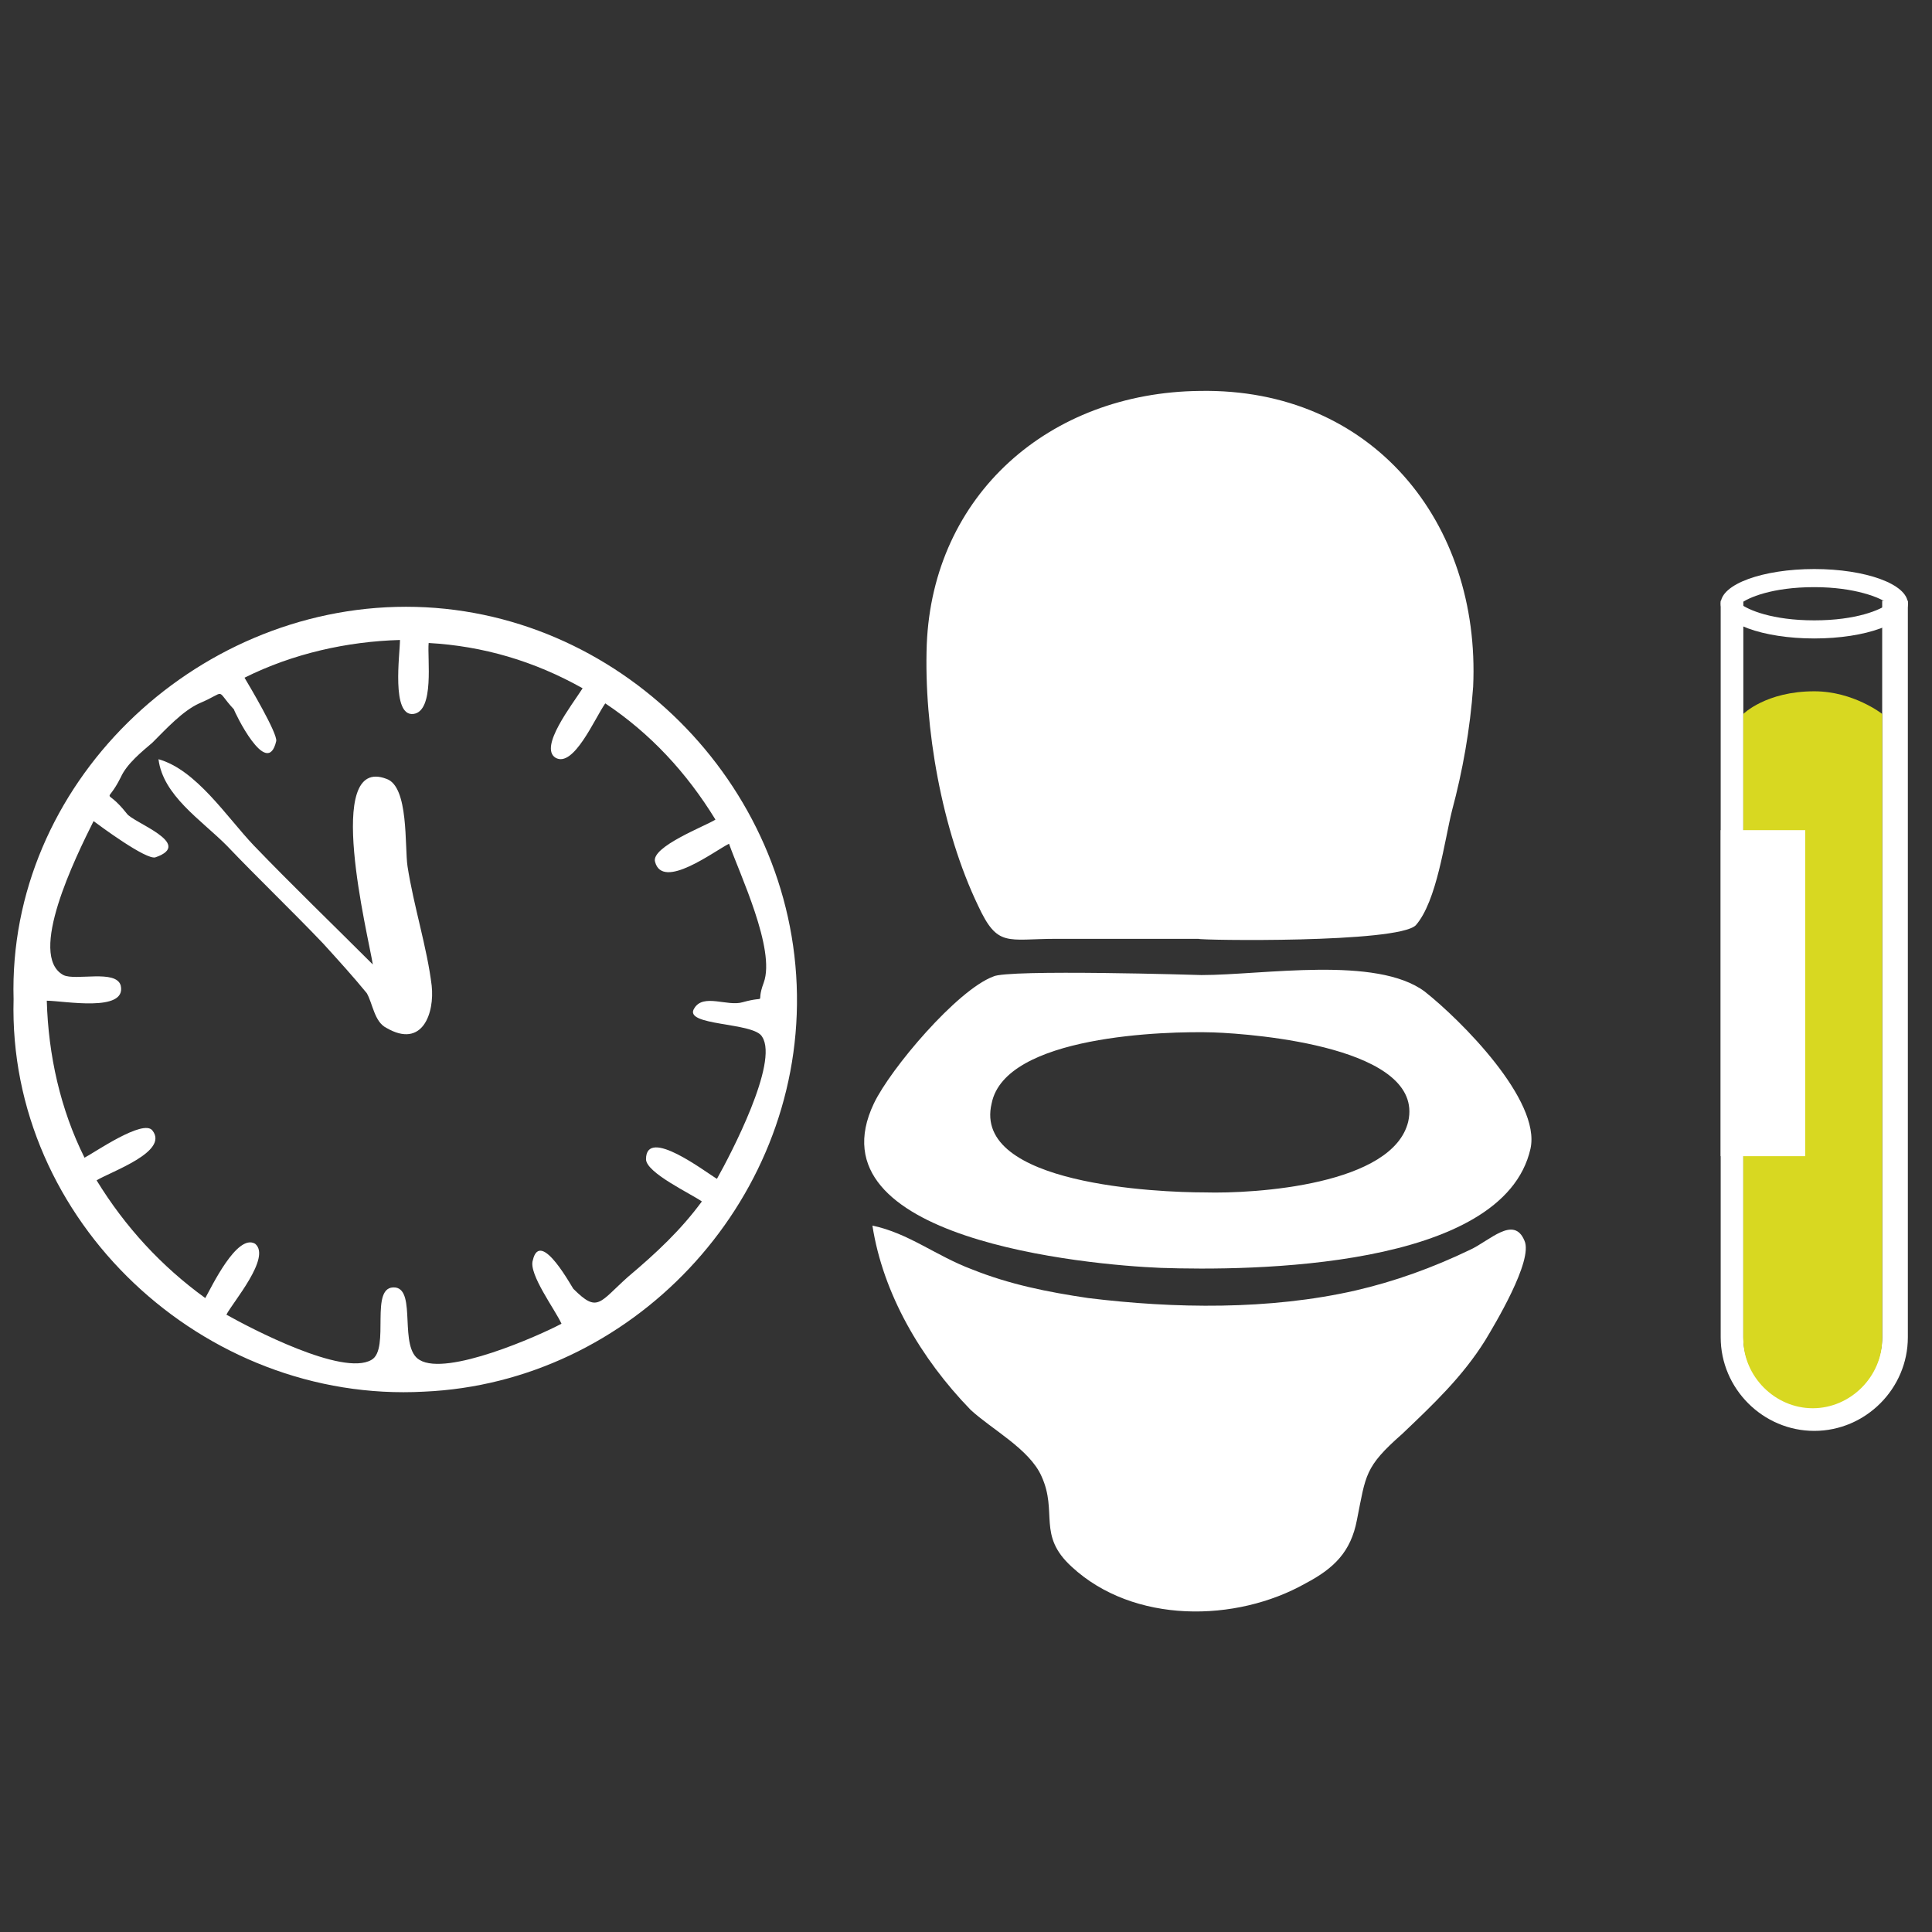 <?xml version="1.0" encoding="utf-8"?>
<!-- Generator: Adobe Illustrator 22.1.0, SVG Export Plug-In . SVG Version: 6.00 Build 0)  -->
<svg version="1.1" id="Layer_1" xmlns="http://www.w3.org/2000/svg" xmlns:xlink="http://www.w3.org/1999/xlink" x="0px" y="0px"
	 viewBox="0 0 128 128" style="enable-background:new 0 0 128 128;" xml:space="preserve">
<rect x="0" y="0" width="128" height="128" fill="#333333" stroke="none"/>
<style type="text/css">
	.st0{fill:#FFFFFF;}
	.st1{fill:none;}
	.st2{fill:#D8D821;}
</style>
<g>
	<path class="st0" d="M79.4,62.2c-3.2,0-6.3,0-9.4,0c-3.3,0-3.9,0.6-5.2-2.2c-2.4-5-3.6-11.8-3.4-17.3c0.4-9.9,8.1-16.7,18.1-16.8
		c11.4-0.2,18.6,8.7,18.1,19.6c-0.2,2.8-0.7,5.6-1.4,8.2c-0.5,2-1,6-2.4,7.6C92.6,62.5,79.4,62.3,79.4,62.2z"/>
	<path class="st0" d="M57.8,81.2c2.4,0.5,4.2,2,6.6,2.9c2.5,1,5,1.5,7.7,1.9c5.7,0.7,12,0.8,17.7-0.5c2.6-0.6,5.1-1.5,7.6-2.7
		c1.3-0.6,2.9-2.3,3.6-0.6c0.6,1.3-2,5.6-2.6,6.6c-1.5,2.4-3.4,4.2-5.5,6.2c-2.5,2.2-2.4,2.7-3,5.7c-0.4,2.1-1.5,3.2-3.4,4.2
		c-4.6,2.6-11.4,2.7-15.5-1.1c-2.3-2.1-0.9-3.6-2-6c-0.8-1.8-3.3-3.1-4.7-4.4C61,90,58.5,85.7,57.8,81.2z"/>
	<path class="st0" d="M79.6,64.6c4.1,0,11.6-1.3,14.8,1.1c2.4,1.9,7.7,7.2,7,10.4c-1.8,8-18.6,8.1-24.5,7.9
		c-4.9-0.2-23.3-1.9-19-10.9c1.1-2.3,5.5-7.5,7.9-8.4C66.7,64.2,79.6,64.6,79.6,64.6z M79.8,79c3.4,0.1,12.5-0.5,13.5-4.7
		c1.1-4.9-10.1-5.8-12.9-5.9c-3.2-0.1-13.8,0.2-14.7,4.7C64.4,78.5,76.8,79,79.8,79z"/>
</g>
<g>
	<path class="st0" d="M0.9,66.2c-0.4-14.2,11.9-26,26-26c14,0,25.7,11.7,25.9,25.7C53,79.8,41.8,91.6,28.1,92.2
		C13.5,93,0.5,80.9,0.9,66.2z M15,87.1c1.6,0.9,7.7,4.1,9.6,3c1.3-0.7-0.2-5,1.6-4.8c1.4,0.2,0.2,4,1.6,4.8c1.8,1.1,7.9-1.6,9.4-2.4
		c-0.4-0.9-2.2-3.3-1.9-4.2c0.5-2.2,2.7,2,2.7,1.9c1.6,1.6,1.7,0.9,3.6-0.8c1.9-1.6,3.5-3.1,4.9-5c-0.7-0.5-3.7-1.9-3.7-2.8
		c0-2.2,4,0.9,4.7,1.3c0.9-1.6,4.1-7.7,3-9.4c-0.5-1-5.3-0.7-4.5-1.9c0.6-1,2.2-0.1,3.2-0.4c1.8-0.5,0.8,0.3,1.4-1.3
		c0.8-2.2-1.6-7.2-2.3-9.2c-1,0.5-4.4,3.1-4.9,1.2c-0.3-1,3.4-2.4,4-2.8c-1.9-3.1-4.3-5.7-7.3-7.7c-0.7,1-2.1,4.3-3.3,3.6
		c-1.1-0.7,1.1-3.5,1.8-4.6c-3.2-1.8-6.6-2.8-10.2-3c-0.1,1,0.4,4.5-1,4.7c-1.5,0.2-0.9-4-0.9-4.9c-3.5,0.1-7.1,0.9-10.3,2.5
		c0.3,0.5,2.2,3.7,2.1,4.2c-0.6,2.6-2.8-2-2.8-2.1c-1.3-1.4-0.4-1.2-2.3-0.4c-1.1,0.5-2.2,1.7-3.1,2.6c-0.7,0.6-1.7,1.4-2.1,2.3
		c-1,2-1.1,0.5,0.4,2.4c0.4,0.6,4.5,2,1.9,2.9c-0.6,0.2-3.7-2.1-4.1-2.4c-1.2,2.4-4.4,8.9-2,10.2c0.8,0.4,3.5-0.4,3.8,0.7
		c0.4,1.8-3.8,1-4.9,1c0.1,3.6,0.9,7.2,2.5,10.4c0.6-0.3,3.9-2.6,4.5-1.8c1.1,1.4-2.7,2.7-3.7,3.3c1.9,3.1,4.3,5.7,7.2,7.8
		c0.4-0.7,2.1-4.3,3.3-3.6C18,83.3,15.4,86.3,15,87.1z"/>
	<path class="st0" d="M24.7,63.9c-0.3-1.9-3.3-13.9,0.9-12.3c1.5,0.5,1.2,4.5,1.4,5.8c0.4,2.6,1.3,5.4,1.6,7.9
		c0.2,1.8-0.6,4.2-3,2.8c-0.8-0.4-0.9-1.6-1.3-2.3c-0.9-1.1-1.9-2.2-2.9-3.3c-2.1-2.2-4.3-4.3-6.4-6.5c-1.7-1.7-4.2-3.3-4.5-5.7
		C13,51,15,54.1,16.8,56C19.3,58.6,22.1,61.3,24.7,63.9z"/>
</g>
<g>
	<path class="st1" d="M115.5,88.6c0,2.5,2.1,4.6,4.6,4.6c2.5,0,4.6-2.1,4.6-4.6V39.8h-9.2V88.6z"/>
	<path class="st0" d="M124.7,39.8v48.8c0,2.5-2.1,4.6-4.6,4.6c-2.5,0-4.6-2.1-4.6-4.6V39.8H114v48.8c0,3.4,2.8,6.2,6.2,6.2
		c3.4,0,6.2-2.8,6.2-6.2V39.8H124.7z"/>
	<path class="st2" d="M124.7,47.3c0,0-1.9-1.5-4.5-1.5c-3.2,0-4.7,1.5-4.7,1.5v41.4c0,2.5,2.1,4.6,4.6,4.6c2.5,0,4.6-2.1,4.6-4.6
		V47.3z"/>
	<rect x="114" y="55" class="st0" width="5.6" height="21.6"/>
	<g>
		<path class="st0" d="M120.2,38.9c2.7,0,4.4,0.7,4.9,1.1c-0.5,0.4-2.1,1.1-4.9,1.1s-4.4-0.7-4.9-1.1
			C115.8,39.6,117.4,38.9,120.2,38.9 M120.2,37.7c-3.4,0-6.2,1-6.2,2.3s2.8,2.3,6.2,2.3s6.2-1,6.2-2.3S123.6,37.7,120.2,37.7
			L120.2,37.7z"/>
	</g>
</g>
</svg>
